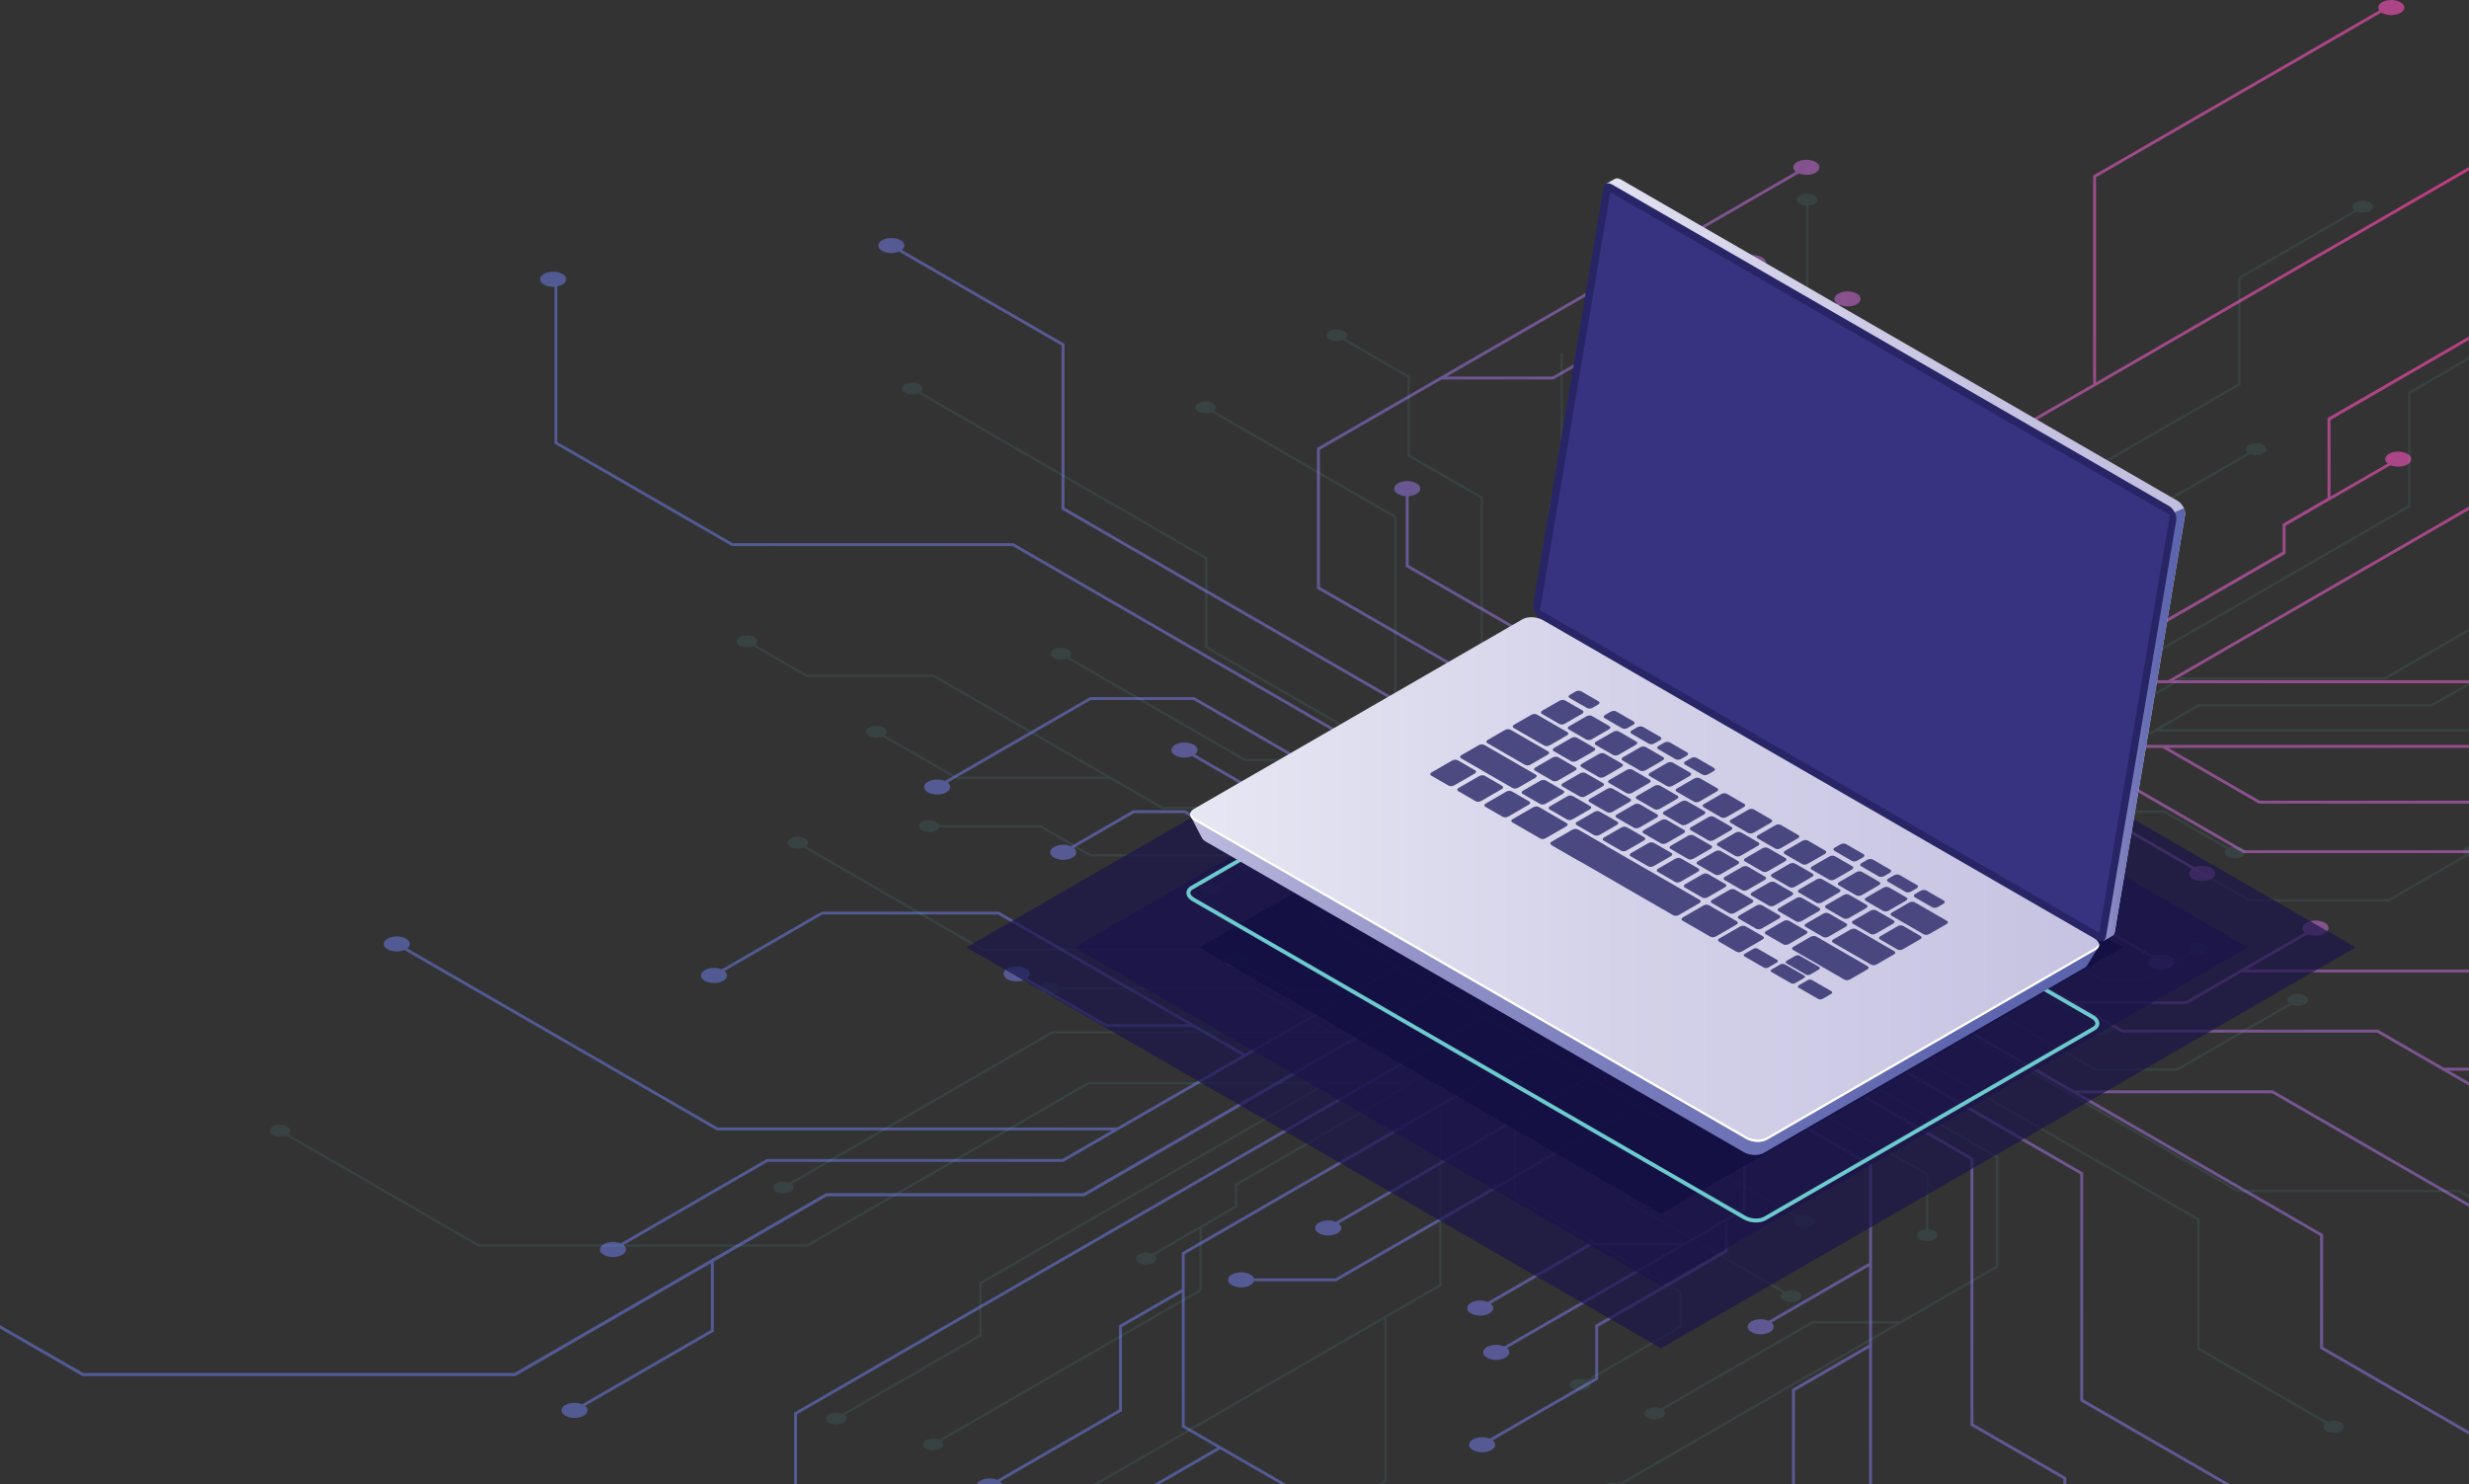<?xml version="1.0" encoding="utf-8"?>
<!-- Generator: Adobe Illustrator 24.0.1, SVG Export Plug-In . SVG Version: 6.00 Build 0)  -->
<svg version="1.1" id="Computer" xmlns="http://www.w3.org/2000/svg" xmlns:xlink="http://www.w3.org/1999/xlink" x="0px" y="0px"
	 viewBox="0 0 600 360.81" style="enable-background:new 0 0 600 360.81;" xml:space="preserve">
<rect x="0" y="0" width="600" height="360.81" fill="#333333" stroke="none"/>
<style type="text/css">
	.st0{opacity:0.8;fill:url(#Lines_2_1_);}
	.st1{opacity:0.1;fill:#6DCACE;}
	.st2{opacity:0.67;}
	.st3{fill:#1A134B;}
	.st4{opacity:0.9;}
	.st5{fill:#130F43;}
	.st6{fill:#6DCACE;}
	.st7{fill:url(#SVGID_1_);}
	.st8{fill:url(#SVGID_2_);}
	.st9{fill:#282567;}
	.st10{opacity:0.51;}
	.st11{fill:#47419A;}
	.st12{fill:url(#SVGID_3_);}
	.st13{fill:url(#SVGID_4_);}
	.st14{fill:#FFFFFF;}
	.st15{opacity:0.8;}
</style>
<radialGradient id="Lines_2_1_" cx="-13.667" cy="54.406" r="439.342" gradientTransform="matrix(-1 0 0 1 599.333 0)" gradientUnits="userSpaceOnUse">
	<stop  offset="0" style="stop-color:#ED3995"/>
	<stop  offset="0.085" style="stop-color:#D64599"/>
	<stop  offset="0.248" style="stop-color:#B453A0"/>
	<stop  offset="0.409" style="stop-color:#965BA5"/>
	<stop  offset="0.568" style="stop-color:#7E5FA9"/>
	<stop  offset="0.721" style="stop-color:#6B62AB"/>
	<stop  offset="0.868" style="stop-color:#5F63AD"/>
	<stop  offset="1" style="stop-color:#5A64AD"/>
</radialGradient>
<path id="Lines_2" class="st0" d="M583.37,0.54c-1.24-0.72-3.25-0.72-4.49,0c-0.93,0.54-1.16,1.33-0.69,1.99l-69.53,40.14l0,50.67
	l-16.94,9.78l0,55.11l-58.02,33.5l-9.04-5.22l44.74-25.83l0-30.21l-0.18-0.1l-50.87-29.37V90.75l28.77-16.61
	c1.24,0.52,2.98,0.46,4.1-0.18c1.24-0.72,1.24-1.88,0-2.59c-1.24-0.72-3.25-0.72-4.49,0c-1.12,0.65-1.22,1.65-0.32,2.37
	l-28.77,16.61v11.07l0.18,0.1l50.87,29.37l0,29.39l-33.8,19.52l0-12.59l15.5-8.95c1.24,0.52,2.98,0.46,4.1-0.18
	c1.24-0.72,1.24-1.88,0-2.59c-1.24-0.72-3.25-0.72-4.49,0c-1.12,0.65-1.22,1.65-0.32,2.37l-15.5,8.95l0,13.41l-10.22,5.9
	l-12.09-6.98l0-21.92l22.8-13.17l0-15.15l-0.18-0.1l-48.01-27.72c0.9-0.72,0.8-1.72-0.32-2.37c-1.24-0.72-3.25-0.72-4.49,0
	c-1.24,0.72-1.24,1.88,0,2.59c1.12,0.65,2.86,0.7,4.1,0.18l48.18,27.82l0,14.33l-22.09,12.76l0-15.11l-0.18-0.1l-29.37-16.96
	c0.9-0.72,0.8-1.72-0.32-2.37c-1.24-0.72-3.25-0.72-4.49,0c-1.24,0.72-1.24,1.88,0,2.59c1.12,0.65,2.86,0.7,4.1,0.18l29.55,17.06
	l0,37.03l-8.49-4.9l-13.99,8.08l-12.67-7.32l0-17.78l-0.18-0.1l-33.5-19.34l0-16.76c0.69-0.04,1.36-0.21,1.89-0.52
	c1.24-0.72,1.24-1.88,0-2.59c-1.24-0.72-3.25-0.72-4.49,0c-1.24,0.72-1.24,1.88,0,2.59c0.53,0.31,1.2,0.47,1.89,0.52l0,17.17
	l0.18,0.1l33.5,19.34l0,16.96l-54.52-31.48l0-33.37l29.57-17.07l27.14,0l0.08-0.05l46.57-26.88c1.24,0.52,2.98,0.46,4.1-0.18
	c1.24-0.72,1.24-1.88,0-2.59c-1.24-0.72-3.25-0.72-4.49,0c-1.12,0.65-1.22,1.65-0.32,2.37l-46.13,26.63l-25.72,0l85.55-49.39
	c1.24,0.52,2.98,0.46,4.1-0.18c1.24-0.72,1.24-1.88,0-2.59c-1.24-0.72-3.25-0.72-4.49,0c-1.12,0.65-1.22,1.65-0.32,2.37
	L320.04,108.9l0,34.19l0.18,0.1l67.73,39.1l-13.63,7.87L258.68,123.4l0-39.84l-0.18-0.1l-39.33-22.7c0.9-0.72,0.8-1.72-0.32-2.37
	c-1.24-0.72-3.25-0.72-4.49,0c-1.24,0.72-1.24,1.88,0,2.59c1.12,0.65,2.86,0.7,4.1,0.18l39.5,22.81l0,39.84l0.18,0.1l115.46,66.66
	l-12.98,7.49l-114.36-66.03l-68.2,0l-42.62-24.61l0-37.82c0.45-0.09,0.87-0.23,1.23-0.43c1.24-0.72,1.24-1.88,0-2.59
	c-1.24-0.72-3.25-0.72-4.49,0c-1.24,0.72-1.24,1.88,0,2.59c0.7,0.4,1.64,0.57,2.55,0.52l0,38.14l0.18,0.1l42.97,24.81l68.2,0
	l96.54,55.74l-19.42,0l-32.95-19.02h-25.38l-0.08,0.05l-35.2,20.32c-1.24-0.52-2.98-0.46-4.1,0.18c-1.24,0.72-1.24,1.88,0,2.59
	c1.24,0.72,3.25,0.72,4.49,0c1.12-0.65,1.22-1.65,0.32-2.37l34.76-20.07h25l32.95,19.02l20.84,0l16.07,9.28l-34.64,20l-9.85-5.69
	v-14.93l-25.02-14.45c0.9-0.72,0.8-1.72-0.32-2.37c-1.24-0.72-3.25-0.72-4.49,0c-1.24,0.72-1.24,1.88,0,2.59
	c1.12,0.65,2.86,0.7,4.1,0.18l25.02,14.45v14.11l-26.69-15.41h-12.64l-0.08,0.05l-15.07,8.7c-1.24-0.52-2.98-0.46-4.1,0.18
	c-1.24,0.72-1.24,1.88,0,2.59c1.24,0.72,3.25,0.72,4.49,0c1.12-0.65,1.22-1.65,0.32-2.37l14.63-8.44h12.25l36.73,21.2l-6.67,3.85
	l21.29,12.29l-9.97,5.76h-15.08l-10.79-6.23c0.86-0.71,0.74-1.7-0.36-2.34c-1.24-0.72-3.25-0.72-4.49,0c-1.24,0.72-1.24,1.88,0,2.59
	c1.13,0.65,2.9,0.7,4.15,0.16l11.3,6.52h14.04l-25.43,14.68l-59.82-34.54l-43.05,0l-0.08,0.05l-24.24,13.99
	c-1.24-0.52-2.98-0.46-4.1,0.18c-1.24,0.72-1.24,1.88,0,2.59c1.24,0.72,3.25,0.72,4.49,0c1.12-0.65,1.22-1.65,0.32-2.37l23.8-13.74
	l42.66,0l46.14,26.64h-19.75l-19.3-11.14c0.9-0.72,0.8-1.72-0.32-2.37c-1.24-0.72-3.25-0.72-4.49,0c-1.24,0.72-1.24,1.88,0,2.59
	c1.12,0.65,2.86,0.7,4.1,0.18l19.82,11.45h21.17l11.93,6.89l-30.37,17.53l-97.06,0l-75.41-43.54c0.9-0.72,0.8-1.72-0.32-2.37
	c-1.24-0.72-3.25-0.72-4.49,0c-1.24,0.72-1.24,1.88,0,2.59c1.12,0.65,2.86,0.7,4.1,0.18l75.93,43.84l96.02,0l-12.05,6.96l-71.85,0
	l-0.08,0.05l-35.43,20.46c-1.24-0.52-2.98-0.46-4.1,0.18c-1.24,0.72-1.24,1.88,0,2.59c1.24,0.72,3.25,0.72,4.49,0
	c1.12-0.65,1.22-1.65,0.32-2.37l35-20.2l71.85,0l0.08-0.05l81.43-47.01l9.04,5.22l-85.61,49.43h-62.61l-0.08,0.05l-75.62,43.66
	l-104.77,0L0,322.11v0.82l20.06,11.58l105.15,0l0.08-0.05l47.46-27.4l0,16.22l-31.28,18.06c-1.24-0.52-2.98-0.46-4.1,0.18
	c-1.24,0.72-1.24,1.88,0,2.59c1.24,0.72,3.25,0.72,4.49,0c1.12-0.65,1.22-1.65,0.32-2.37l31.28-18.06l0-16.94h-0.16l27.62-15.95
	h62.61l0.08-0.05l86.05-49.68l10.27,5.93l-166.96,96.39l0,17.42h0.71l0-17.01l166.96-96.39l12.69,7.33l-86.12,49.72l0,8.89
	l-15.27,8.82v20.45l-29.61,17.1c-1.24-0.52-2.98-0.46-4.1,0.18c-0.45,0.26-0.74,0.58-0.86,0.92h6.19c-0.09-0.25-0.26-0.48-0.52-0.69
	l29.61-17.1v-20.45l14.56-8.41l0,32.74l8.59,4.96l-15.48,8.94h1.42l14.77-8.53l14.77,8.53h1.42L287.9,346.5l0-41.63l86.12-49.72
	l11.55,6.67L324.63,297c-1.24-0.52-2.98-0.46-4.1,0.18c-1.24,0.72-1.24,1.88,0,2.59c1.24,0.72,3.25,0.72,4.49,0
	c1.12-0.65,1.22-1.65,0.32-2.37l60.95-35.19l11.15,6.44l-72.91,42.09h-19.81c-0.12-0.34-0.41-0.67-0.87-0.94
	c-1.24-0.72-3.25-0.72-4.49,0c-1.24,0.72-1.24,1.88,0,2.59c1.24,0.72,3.25,0.72,4.49,0c0.46-0.27,0.75-0.6,0.87-0.94h20l0.08-0.05
	l73.34-42.34l4.5,2.6l3.46-2l17.47,10.09l0,14.04l-14.43,8.33v-0.04h-22.65l-0.08,0.05l-24.85,14.35c-1.24-0.52-2.98-0.46-4.1,0.18
	c-1.24,0.72-1.24,1.88,0,2.59c1.24,0.72,3.25,0.72,4.49,0c1.12-0.65,1.22-1.65,0.32-2.37l24.41-14.09h21.29l-42.43,24.49
	c-1.25-0.56-3.04-0.52-4.19,0.14c-1.24,0.72-1.24,1.88,0,2.59c1.24,0.72,3.25,0.72,4.49,0c1.09-0.63,1.22-1.6,0.39-2.32l52.92-30.55
	l0,6.75l-31.48,18.18v12.83l-25.63,14.8c-1.24-0.52-2.98-0.46-4.1,0.18c-1.24,0.72-1.24,1.88,0,2.59c1.24,0.72,3.25,0.72,4.49,0
	c1.12-0.65,1.22-1.65,0.32-2.37l25.63-14.8V322.5l31.48-18.18l0-7.57l4.41-2.55l0-14.86l-17.47-10.08l11.48-6.63l35.94,20.75
	l0,23.59l-24.41,14.09c-1.25-0.56-3.04-0.52-4.19,0.14c-1.24,0.72-1.24,1.88,0,2.59c1.24,0.72,3.25,0.72,4.49,0
	c1.09-0.63,1.22-1.6,0.39-2.32l23.71-13.69l0,19.06l-18.73,10.82l0,23.14h0.71l0-22.73l18.02-10.41l0,33.13h0.71l0-77.83
	l-35.94-20.75l12.89-7.44l46.98,27.12l0,64.6l22.58,13.04l0,1.27h0.71l0-1.68l-22.58-13.04l0-64.6l-46.98-27.12l9.55-5.52l63.4,36.6
	l0,55.11l35.05,20.24h1.42l-35.76-20.65l0-55.11l-63.4-36.6l15.48-8.94l105.49,60.9l0,27.42L600,348.71v-0.82l-35.44-20.46l0-27.42
	l-59.33-34.26h46.92L600,293.37v-0.82l-47.66-27.52H504l-44.92-25.93l18-10.39L515.68,251l62,0L600,263.88v-0.82l-4.89-2.82l4.89,0
	v-0.71l-6.12,0l-16-9.24l-62,0l-10.81-6.24h26.36l0.08-0.05l13.22-7.63l55.09,0l0.18,0.11v-0.82l-54.04,0l14.88-8.59
	c1.24,0.52,2.98,0.46,4.1-0.18c1.24-0.72,1.24-1.88,0-2.59c-1.24-0.72-3.25-0.72-4.49,0c-1.12,0.65-1.22,1.65-0.32,2.37l-28.9,16.69
	h-27.4l-26.06-15.04l9.63-5.56l-6.2-3.58h18.01l23.54,13.59c-0.9,0.72-0.8,1.72,0.32,2.37c1.24,0.72,3.25,0.72,4.49,0
	c1.24-0.72,1.24-1.88,0-2.59c-1.12-0.65-2.86-0.7-4.1-0.18l-24.06-13.89h-19.43l-13.18-7.61l8.1-4.68h14.37l12.64-7.3h9.43
	l21.3,12.3c-0.96,0.72-0.88,1.75,0.26,2.41c1.24,0.72,3.25,0.72,4.49,0c1.24-0.72,1.24-1.88,0-2.59c-1.1-0.63-2.79-0.7-4.03-0.22
	l-21.83-12.6h-9.81l-12.64,7.3h-12.95l25.91-14.96h13.99l29.16,16.83l54.81,0v-0.71l-54.62,0l-29.16-16.83h-14.37l-0.08,0.05
	l-35.68,20.6l-9.36-5.4l40.32-23.28l28.44,0l23.46,13.54l51.06,0v-0.71l-50.86,0l-22.23-12.83l73.09,0v-0.71l-103.14,0l-0.08,0.05
	l-40.75,23.53l-10.64-6.14l56.22-32.46l98.39,0v-0.71l-71.7,0l71.7-41.4v-0.82l-73.12,42.22l-24.75,0l53.3-30.77v-6.78l25.51-14.72
	c1.24,0.52,2.98,0.46,4.1-0.18c1.24-0.72,1.24-1.88,0-2.59c-1.24-0.72-3.25-0.72-4.49,0c-1.12,0.65-1.22,1.65-0.32,2.37l-13.89,8.02
	l0-18.59L600,82.61v-0.82l-34.38,19.85l0,19.41l-10.91,6.3v6.78l-53.74,31.03l0.18,0.31l-56.48,32.61l-10.27-5.93l58.02-33.5
	l0-55.11L600,41.42V40.6l-90.63,52.33l0-49.85l69.37-40.05c0.05,0.03,0.09,0.07,0.14,0.1c1.24,0.72,3.25,0.72,4.49,0
	C584.61,2.41,584.61,1.25,583.37,0.54z M485.99,222.74l-83.34,48.12l-83.33-48.11l83.34-48.12L485.99,222.74z"/>
<path id="Lines_1" class="st1" d="M600,86.76l-14.81,8.55l0,27.56l-131.6,75.98l-10-5.77l67.88-39.19l0-7.01l12.03-6.95l0-16.11
	l23.34-13.47c0.98,0.41,2.35,0.36,3.23-0.15c0.98-0.56,0.98-1.48,0-2.04c-0.98-0.56-2.56-0.56-3.54,0c-0.88,0.51-0.96,1.3-0.25,1.87
	l-23.34,13.48l0,16.11l-11.47,6.62l0-25.8l-0.14-0.08l-6.63-3.83l39.79-22.97l0-25.84l28.27-16.32c0.98,0.41,2.35,0.36,3.23-0.15
	c0.98-0.56,0.98-1.48,0-2.04c-0.98-0.56-2.56-0.56-3.54,0c-0.88,0.51-0.96,1.3-0.25,1.87l-28.27,16.32l0,25.84l-39.79,22.97
	l-64.69-37.35l0-28.9c0.54-0.04,1.07-0.17,1.49-0.41c0.98-0.56,0.98-1.48,0-2.04c-0.98-0.56-2.56-0.56-3.54,0
	c-0.98,0.56-0.98,1.48,0,2.04c0.42,0.24,0.95,0.37,1.49,0.41l0,29.22l0.14,0.08l38.91,22.47l-28.36,0l-22.93-13.24
	c0.71-0.56,0.63-1.36-0.25-1.87c-0.98-0.56-2.56-0.56-3.54,0c-0.98,0.56-0.98,1.48,0,2.04c0.88,0.51,2.25,0.55,3.23,0.15
	l23.34,13.48l29.47,0v-0.01l32.02,18.49l0,32.81l-67.88,39.19l-9.1-5.25l48.04-27.74c0.98,0.41,2.35,0.36,3.23-0.15
	c0.98-0.56,0.98-1.48,0-2.04c-0.98-0.56-2.56-0.56-3.54,0c-0.88,0.51-0.96,1.3-0.25,1.87l-48.04,27.74l-8.79-5.07l57.46-33.18
	l15.62,0c0.09,0.27,0.32,0.53,0.69,0.74c0.98,0.56,2.56,0.56,3.54,0c0.98-0.56,0.98-1.48,0-2.04c-0.98-0.56-2.56-0.56-3.54,0
	c-0.36,0.21-0.59,0.47-0.69,0.74l-15.77,0l-0.07,0.04l-57.81,33.38l-3.55-2.05l-0.14,0.08l-2.59,1.5l-13.77-7.95l0-11.06l11.38-6.57
	v0.03l17.85,0l19.65-11.35c0.98,0.41,2.35,0.36,3.23-0.15c0.98-0.56,0.98-1.48,0-2.04c-0.98-0.56-2.56-0.56-3.54,0
	c-0.88,0.51-0.96,1.3-0.25,1.87l-19.24,11.11l-16.78,0l33.44-19.31c0.98,0.44,2.4,0.41,3.3-0.11c0.98-0.56,0.98-1.48,0-2.04
	c-0.98-0.56-2.56-0.56-3.54,0c-0.86,0.5-0.96,1.26-0.31,1.83l-41.71,24.08v-5.32l24.82-14.33v-10.12l20.2-11.66
	c0.98,0.41,2.35,0.36,3.23-0.15c0.98-0.56,0.98-1.48,0-2.04c-0.98-0.56-2.56-0.56-3.54,0c-0.88,0.51-0.96,1.3-0.25,1.87l-20.2,11.67
	v10.12l-24.82,14.33v5.97l-3.48,2.01l0,11.71l13.77,7.95l-9.05,5.22l-28.33-16.36l0-18.59l19.24-11.11c0.98,0.44,2.4,0.41,3.3-0.11
	c0.98-0.56,0.98-1.48,0-2.04c-0.98-0.56-2.56-0.56-3.54,0c-0.86,0.5-0.96,1.26-0.31,1.83l-18.69,10.79l0-15.02l14.77-8.52l0-28.26
	c0.54-0.04,1.07-0.17,1.49-0.41c0.98-0.56,0.98-1.48,0-2.04c-0.98-0.56-2.56-0.56-3.54,0c-0.98,0.56-0.98,1.48,0,2.04
	c0.42,0.24,0.95,0.37,1.49,0.41l0,27.93l-14.2,8.2l0-49.82h-0.56l0,85.06l28.33,16.36l-10.16,5.86l-37.03-21.38l0-50.91l-17.8-10.28
	l0-19.15l-15.72-9.07c0.71-0.57,0.63-1.36-0.25-1.87c-0.98-0.56-2.56-0.56-3.54,0c-0.98,0.56-0.98,1.48,0,2.04
	c0.88,0.51,2.25,0.55,3.23,0.15l15.72,9.07l0,19.15l17.8,10.28l0,50.91l37.03,21.38l-7.53,4.35l-49.97-28.85l0-43.44l-0.14-0.08
	l-44.23-25.54c0.71-0.56,0.63-1.36-0.25-1.87c-0.98-0.56-2.56-0.56-3.54,0c-0.98,0.56-0.98,1.48,0,2.04
	c0.88,0.51,2.25,0.55,3.23,0.15l44.37,25.62l0,43.44l0.14,0.08l49.83,28.77l-12.2,7.05l-83.14-48v-21.62l-0.14-0.08l-69.6-40.19
	c0.71-0.56,0.63-1.36-0.25-1.87c-0.98-0.56-2.56-0.56-3.54,0c-0.98,0.56-0.98,1.48,0,2.04c0.88,0.51,2.25,0.55,3.23,0.15
	l69.75,40.27v21.62l0.14,0.08l46.62,26.92l-36.98,0l-42.81-24.72c0.71-0.56,0.63-1.36-0.25-1.87c-0.98-0.56-2.56-0.56-3.54,0
	c-0.98,0.56-0.98,1.48,0,2.04c0.88,0.51,2.25,0.55,3.23,0.15l43.22,24.96l38.1,0l35.41,20.44l-14.18,8.19l-30.43-17.57h-48.87
	l-55.58-32.09l-30.83,0l-12.57-7.26c0.71-0.57,0.63-1.36-0.25-1.87c-0.98-0.56-2.56-0.56-3.54,0c-0.98,0.56-0.98,1.48,0,2.04
	c0.88,0.51,2.25,0.55,3.23,0.15l12.98,7.49l30.83,0l42,24.25H232.5l-17.47-10.09c0.71-0.56,0.63-1.36-0.25-1.87
	c-0.98-0.56-2.56-0.56-3.54,0c-0.98,0.56-0.98,1.48,0,2.04c0.88,0.51,2.25,0.55,3.23,0.15l17.88,10.32h37.4l12.61,7.28h48.87
	l8.52,4.92h-20.77l-0.06,0.04l-10.42,6.02l-43.42,0l-12.25-7.07h-24.56c-0.09-0.27-0.32-0.53-0.68-0.74c-0.98-0.56-2.56-0.56-3.54,0
	c-0.98,0.56-0.98,1.48,0,2.04c0.98,0.56,2.56,0.56,3.54,0c0.36-0.21,0.59-0.47,0.69-0.74h24.41l12.25,7.07l42.6,0l-11.73,6.77
	c-0.98-0.41-2.35-0.36-3.23,0.15c-0.98,0.56-0.98,1.48,0,2.04c0.98,0.56,2.56,0.56,3.54,0c0.88-0.51,0.96-1.3,0.25-1.86l22.78-13.15
	h21.6l20.54,11.86l-7.59,4.38l0.42,0.24l4.46,2.58l-14.19,0l-18.56-10.71c0.71-0.56,0.63-1.36-0.25-1.87
	c-0.98-0.56-2.56-0.56-3.54,0c-0.98,0.56-0.98,1.48,0,2.04c0.88,0.51,2.25,0.55,3.23,0.15l18.97,10.95l15.32,0l10.39,6l-6.39,3.69
	h-11.33l-0.07,0.04l-9.9,5.71h-7.43l-16.79-9.69c0.75-0.57,0.69-1.38-0.21-1.9c-0.98-0.56-2.56-0.56-3.54,0
	c-0.98,0.56-0.98,1.48,0,2.04c0.86,0.5,2.2,0.55,3.18,0.17l17.21,9.93h7.73l0.06-0.04l9.9-5.71h10.21l-20.42,11.79H331.1
	l-22.98-13.27h-69.3l-42.99-24.82c0.74-0.57,0.68-1.37-0.22-1.89c-0.98-0.56-2.56-0.56-3.54,0c-0.98,0.56-0.98,1.48,0,2.04
	c0.87,0.5,2.21,0.55,3.19,0.17l43.4,25.06h69.3l22.98,13.27h11.33l0.06-0.04l28.12-16.24l7.38,4.26l-31.78,18.35h-22.41
	l-18.49-10.68l-47.46,0c-0.09-0.27-0.32-0.53-0.69-0.74c-0.98-0.56-2.56-0.56-3.54,0s-0.98,1.48,0,2.04c0.98,0.56,2.56,0.56,3.54,0
	c0.36-0.21,0.59-0.47,0.68-0.74l47.31,0l17.52,10.12h-66.87l-0.06,0.04l-63.73,36.79c-0.98-0.41-2.35-0.36-3.23,0.15
	c-0.98,0.56-0.98,1.48,0,2.04c0.98,0.56,2.56,0.56,3.54,0c0.88-0.51,0.96-1.3,0.25-1.86l63.38-36.59h90.41l0.06-0.04l32.12-18.55
	l8.38,4.84L342.47,263h-78.02l-0.06,0.04l-68.32,39.45l-79.61,0l-46.43-26.81c0.71-0.57,0.63-1.36-0.25-1.86
	c-0.98-0.56-2.56-0.56-3.54,0c-0.98,0.56-0.98,1.48,0,2.04c0.88,0.51,2.25,0.55,3.23,0.15l46.84,27.04l79.91,0l0.07-0.04
	l68.32-39.45h56.83l-83.45,48.18l0,12.68l-33.29,19.22c-0.98-0.41-2.35-0.36-3.23,0.15c-0.98,0.56-0.98,1.48,0,2.04
	c0.98,0.56,2.56,0.56,3.54,0c0.88-0.51,0.96-1.3,0.25-1.87l33.29-19.22l0-12.68l84.02-48.51h19.51l-42.01,24.26v5.35l-20.1,11.61
	c-0.98-0.41-2.35-0.36-3.23,0.15c-0.98,0.56-0.98,1.48,0,2.04c0.98,0.56,2.56,0.56,3.54,0c0.88-0.51,0.96-1.3,0.25-1.87l10.95-6.32
	v14.65l-63.24,36.51c-0.98-0.41-2.35-0.36-3.23,0.15c-0.98,0.56-0.98,1.48,0,2.04c0.98,0.56,2.56,0.56,3.54,0
	c0.88-0.51,0.96-1.3,0.25-1.87l63.24-36.51v-15.3l8.6-4.96v-5.35l42.36-24.46l-0.14-0.24l44.52-25.7l8.09,4.67l-45.73,26.4l0,43.44
	l-84.11,48.56h1.12l69.64-40.2l0,39.29l-1.59,0.92h1.12l1.02-0.59l0-39.94l13.35-7.71l0-43.44l45.73-26.4l7.12,4.11l-35.26,20.36
	l0,23.81l0.14,0.08l40.09,23.15l0,8.08l-22.67,13.09c-0.98-0.41-2.35-0.36-3.23,0.15c-0.98,0.56-0.98,1.48,0,2.04
	c0.98,0.56,2.56,0.56,3.54,0c0.88-0.51,0.96-1.3,0.25-1.87l22.67-13.09l0-8.72l-0.14-0.08l-40.09-23.15l0-23.17l26.64-15.38l0,9.92
	l-12.21,7.05c-0.98-0.41-2.35-0.36-3.23,0.15c-0.98,0.56-0.98,1.48,0,2.04c0.98,0.56,2.56,0.56,3.54,0c0.88-0.51,0.96-1.3,0.25-1.86
	l12.21-7.05l0-10.57l8.06-4.65l9.53,5.5l0,17.28l-17.97,10.38v11.95l0.14,0.08l37.84,21.85c-0.71,0.56-0.63,1.36,0.25,1.87
	c0.98,0.56,2.56,0.56,3.54,0c0.98-0.56,0.98-1.48,0-2.04c-0.88-0.51-2.25-0.55-3.23-0.15l-37.98-21.93v-11.3l17.41-10.05l0,11.91
	l23.29,13.45c-0.71,0.57-0.63,1.36,0.25,1.86c0.98,0.56,2.56,0.56,3.54,0c0.98-0.56,0.98-1.48,0-2.04
	c-0.88-0.51-2.25-0.55-3.23-0.15l-23.29-13.45l0-29.19l6.69,3.86l0.14-0.08l10.89-6.29l9.99,5.77l0,14.01l26.55,15.33l0,13.21
	c-0.54,0.04-1.07,0.17-1.49,0.41c-0.98,0.56-0.98,1.48,0,2.04c0.98,0.56,2.56,0.56,3.54,0c0.98-0.56,0.98-1.48,0-2.04
	c-0.42-0.24-0.95-0.37-1.49-0.41l0-13.53l-26.55-15.33l0-13.37l42.98,24.81l0,26.3l-23.31,13.46h-21.39l-0.06,0.04l-36.7,21.19
	c-0.98-0.41-2.35-0.36-3.23,0.15c-0.98,0.56-0.98,1.48,0,2.04c0.98,0.56,2.56,0.56,3.54,0c0.88-0.51,0.96-1.3,0.25-1.86l36.36-20.99
	h20.27l-67.42,38.93c-0.98-0.41-2.35-0.36-3.23,0.15c-0.01,0.01-0.02,0.02-0.03,0.02h4.09l91.44-52.79l0-26.95l-0.14-0.08
	l-53.38-30.82l10.74-6.2l91.14,52.62l0,31.4l31.14,17.98c-0.71,0.57-0.63,1.36,0.25,1.86c0.98,0.56,2.56,0.56,3.54,0
	c0.98-0.56,0.98-1.48,0-2.04c-0.88-0.51-2.25-0.55-3.23-0.15l-31.14-17.98l0-31.4l-0.14-0.08l-91-52.54l10.23-5.91l90.14,52.04
	h53.75l2.52,1.46v-0.65l-2.37-1.37h-53.75l-76.09-43.93h15.3l25.97,14.99l20,0l0.07-0.04l27.74-16.02c0.98,0.41,2.35,0.36,3.23-0.15
	c0.98-0.56,0.98-1.48,0-2.04c-0.98-0.56-2.56-0.56-3.54,0c-0.88,0.51-0.96,1.3-0.25,1.87l-27.4,15.82l-19.7,0l-25.97-14.99h-16.42
	l-12.67-7.31l27.3-15.76l7.76,4.48l0,11.77l19.72,11.39c-0.71,0.56-0.63,1.36,0.25,1.86c0.98,0.56,2.56,0.56,3.54,0
	c0.98-0.56,0.98-1.48,0-2.04c-0.88-0.51-2.25-0.55-3.23-0.15l-19.72-11.39l0-11.12l21.03,12.14h9.96l0.07-0.04l11.88-6.86
	c0.98,0.41,2.35,0.36,3.23-0.15c0.98-0.56,0.98-1.48,0-2.04c-0.98-0.56-2.56-0.56-3.54,0c-0.88,0.51-0.96,1.3-0.25,1.87l-11.53,6.66
	h-9.66l-28.95-16.71l5.26-3.04l-0.42-0.24l-16.36-9.45l7.86-4.54h11.88l8.5,4.91c-0.68,0.56-0.59,1.34,0.28,1.84
	c0.98,0.56,2.56,0.56,3.54,0c0.98-0.56,0.98-1.48,0-2.04c-0.89-0.52-2.29-0.55-3.27-0.13l-8.91-5.14h-11.06l20.04-11.57l47.15,27.22
	h33.93l0.07-0.04l19.1-11.03c0.12,0.05,0.26,0.07,0.4,0.11v-2.58c-0.25,0.07-0.49,0.16-0.7,0.28c-0.88,0.51-0.96,1.3-0.25,1.87
	l-18.76,10.83h-33.63l-36.36-21l15.56,0l15.21,8.78c-0.71,0.56-0.63,1.36,0.25,1.87c0.98,0.56,2.56,0.56,3.54,0
	c0.98-0.56,0.98-1.48,0-2.04c-0.88-0.51-2.25-0.55-3.23-0.15l-15.63-9.02l-16.69,0l-9.41-5.43l23.94-13.82l76.14,0v-0.56l-75.17,0
	l9.5-5.48l56.63,0l0.06-0.04l8.98-5.18v-0.65l-9.19,5.31l-56.63,0l-0.07,0.04l-64.18,37.05l-7.12-4.11l67.47-38.96l49.35,0
	l0.06-0.04L600,153.44v-0.65l-20.53,11.85l-49.35,0l-0.06,0.04l-67.82,39.16l-8.09-4.67l131.6-75.98l0-27.56L600,87.4V86.76z
	 M486.15,218.29l-65.69,37.92l-65.68-37.92l65.69-37.92L486.15,218.29z"/>
<g id="Shade">
	<g class="st2">
		<polygon class="st3" points="403.65,327.73 234.86,230.28 403.65,132.83 572.44,230.28 		"/>
	</g>
	<g class="st2">
		<polygon class="st3" points="403.65,312.61 261.04,230.28 403.65,147.94 546.26,230.28 		"/>
	</g>
	<g class="st4">
		<polygon class="st5" points="403.65,295.05 291.45,230.28 403.65,165.5 515.85,230.28 		"/>
	</g>
</g>
<g id="Laptop">
	<g>
		<path id="Highlight" class="st6" d="M426.74,297.15c-1.05,0-2.16-0.26-3.04-0.77l-133.94-77.33c-0.92-0.53-1.45-1.27-1.45-2.03
			c0-0.66,0.39-1.25,1.1-1.66l79.93-46.15c1.42-0.82,3.81-0.73,5.43,0.21l133.95,77.33c0.92,0.53,1.45,1.27,1.45,2.03
			c0,0.66-0.39,1.25-1.1,1.66l-79.93,46.15C428.49,296.96,427.63,297.15,426.74,297.15z M290.24,218.22l133.95,77.33
			c1.31,0.76,3.36,0.85,4.47,0.21l79.93-46.15c0.28-0.16,0.62-0.44,0.62-0.83c0-0.4-0.36-0.85-0.97-1.2l-133.95-77.33
			c-1.31-0.76-3.36-0.85-4.48-0.21l-79.93,46.15c-0.28,0.16-0.62,0.44-0.62,0.83C289.26,217.42,289.63,217.87,290.24,218.22
			L290.24,218.22z"/>
		<g>
			<g>
				<g>
					<g>
						<g id="Top">
							
								<linearGradient id="SVGID_1_" gradientUnits="userSpaceOnUse" x1="29.03" y1="136.002" x2="185.355" y2="136.002" gradientTransform="matrix(-1 0 0 1 560.043 0)">
								<stop  offset="0" style="stop-color:#C2BEDF"/>
								<stop  offset="0.303" style="stop-color:#C6C3E2"/>
								<stop  offset="0.659" style="stop-color:#D4D2E9"/>
								<stop  offset="1" style="stop-color:#E8E8F4"/>
							</linearGradient>
							<path class="st7" d="M374.72,145.72l16.93-100.46l-1.36-0.57l2.05-1.17l0,0.01c0.4-0.26,0.96-0.25,1.58,0.11l135.32,78.13
								c1.11,0.64,1.95,2.29,1.76,3.44l-17.07,101.25c-0.09,0.53-0.35,0.88-0.71,1.03l0,0l-2,1.16l-0.34-1.87l0.11,0.03
								l-134.5-77.65C375.36,148.52,374.52,146.87,374.72,145.72z"/>
							
								<linearGradient id="SVGID_2_" gradientUnits="userSpaceOnUse" x1="29.031" y1="176.092" x2="55.874" y2="176.092" gradientTransform="matrix(-1 0 0 1 560.043 0)">
								<stop  offset="0" style="stop-color:#5A64AD"/>
								<stop  offset="0.156" style="stop-color:#5E66AF"/>
								<stop  offset="0.341" style="stop-color:#686EB4"/>
								<stop  offset="0.539" style="stop-color:#7A7DBC"/>
								<stop  offset="0.748" style="stop-color:#9393C8"/>
								<stop  offset="0.963" style="stop-color:#B6B5DB"/>
								<stop  offset="1" style="stop-color:#BEBDDF"/>
							</linearGradient>
							<path class="st8" d="M528.47,124.52l2.22-0.98c0.25,0.57,0.37,1.17,0.29,1.67l-17.07,101.25c-0.09,0.53-0.35,0.88-0.71,1.03
								l0,0l-2,1.16l-0.34-1.87l0.11,0.03l-6.81-3.93L528.47,124.52z"/>
							<path class="st9" d="M374.35,150.38l135.32,78.13c1.04,0.6,1.94,0.25,2.12-0.83l17.07-101.25c0.2-1.15-0.65-2.8-1.76-3.44
								L391.78,44.86c-1.04-0.6-1.94-0.25-2.12,0.83l-17.07,101.25C372.4,148.09,373.24,149.74,374.35,150.38z"/>
							<g class="st10">
								<polygon class="st11" points="391.33,46.74 527.29,125.2 510.12,226.72 374.25,148.31 								"/>
							</g>
						</g>
						<g id="Bottom">
							
								<linearGradient id="SVGID_3_" gradientUnits="userSpaceOnUse" x1="49.974" y1="219.833" x2="270.755" y2="219.833" gradientTransform="matrix(-1 0 0 1 560.043 0)">
								<stop  offset="0" style="stop-color:#5A64AD"/>
								<stop  offset="0.156" style="stop-color:#5E66AF"/>
								<stop  offset="0.341" style="stop-color:#686EB4"/>
								<stop  offset="0.539" style="stop-color:#7A7DBC"/>
								<stop  offset="0.748" style="stop-color:#9393C8"/>
								<stop  offset="0.963" style="stop-color:#B6B5DB"/>
								<stop  offset="1" style="stop-color:#BEBDDF"/>
							</linearGradient>
							<path class="st12" d="M289.29,198.32l7.38,3.86l74.05-42.75c1.24-0.72,3.4-0.63,4.83,0.2l127.72,73.74
								c1.22-0.68,6.79-3.36,6.79-3.36l-2.7,4.39c0,0-0.01-0.01-0.01-0.01c-0.11,0.31-0.35,0.61-0.76,0.84l-77.99,45.03
								c-1.24,0.72-3.4,0.63-4.83-0.2l-130.7-75.46c-0.59-0.34-0.95-0.75-1.1-1.17l-0.01,0.01L289.29,198.32z"/>
							
								<linearGradient id="SVGID_4_" gradientUnits="userSpaceOnUse" x1="-48.11" y1="213.796" x2="277.218" y2="213.796" gradientTransform="matrix(-1 0 0 1 560.043 0)">
								<stop  offset="0" style="stop-color:#C2BEDF"/>
								<stop  offset="0.303" style="stop-color:#C6C3E2"/>
								<stop  offset="0.659" style="stop-color:#D4D2E9"/>
								<stop  offset="1" style="stop-color:#E8E8F4"/>
							</linearGradient>
							<path class="st13" d="M290.43,199.53l133.95,77.33c1.47,0.85,3.68,0.94,4.95,0.21l79.93-46.15c1.27-0.73,1.11-2.01-0.36-2.86
								l-133.95-77.33c-1.47-0.85-3.68-0.94-4.95-0.21l-79.93,46.15C288.8,197.4,288.96,198.68,290.43,199.53z"/>
							<path class="st14" d="M290.43,198.93l133.95,77.33c1.47,0.85,3.68,0.94,4.95,0.21l79.93-46.15c0.45-0.26,0.71-0.59,0.81-0.94
								c0.14,0.57-0.11,1.13-0.81,1.54l-79.93,46.15c-1.27,0.73-3.49,0.64-4.95-0.21l-133.95-77.33c-0.95-0.55-1.34-1.28-1.16-1.92
								C289.39,198.08,289.77,198.55,290.43,198.93z"/>
						</g>
					</g>
				</g>
				<g id="Keypads" class="st15">
					<path class="st9" d="M352.04,190.97l-4.25-2.45c-0.34-0.2-0.3-0.54,0.1-0.77l5.02-2.9c0.39-0.23,0.99-0.25,1.33-0.06l4.25,2.46
						c0.34,0.2,0.3,0.54-0.1,0.77l-5.02,2.9C352.98,191.14,352.38,191.16,352.04,190.97z"/>
					<path class="st9" d="M358.61,194.76l-4.25-2.46c-0.34-0.2-0.3-0.54,0.1-0.77l5.02-2.9c0.39-0.23,0.99-0.25,1.33-0.06l4.25,2.46
						c0.34,0.2,0.3,0.54-0.1,0.77l-5.02,2.9C359.55,194.93,358.95,194.95,358.61,194.76z"/>
					<path class="st9" d="M365.18,198.55l-4.25-2.46c-0.34-0.2-0.3-0.54,0.1-0.77l5.02-2.9c0.39-0.23,0.99-0.25,1.33-0.06l4.25,2.46
						c0.34,0.2,0.3,0.54-0.1,0.77l-5.02,2.9C366.11,198.72,365.52,198.75,365.18,198.55z"/>
					<path class="st9" d="M374.26,195.42l-4.25-2.45c-0.34-0.2-0.3-0.54,0.1-0.77l4.21-2.43c0.39-0.23,0.99-0.25,1.33-0.06
						l4.25,2.46c0.34,0.2,0.3,0.54-0.1,0.77l-4.21,2.43C375.2,195.59,374.6,195.62,374.26,195.42z"/>
					<path class="st9" d="M380.82,199.21l-4.25-2.46c-0.34-0.2-0.3-0.54,0.1-0.77l4.21-2.43c0.39-0.23,0.99-0.25,1.33-0.06
						l4.25,2.46c0.34,0.2,0.3,0.54-0.1,0.77l-4.21,2.43C381.76,199.38,381.17,199.41,380.82,199.21z"/>
					<path class="st9" d="M387.39,203l-4.25-2.46c-0.34-0.2-0.3-0.54,0.1-0.77l4.21-2.43c0.39-0.23,0.99-0.25,1.33-0.06l4.25,2.46
						c0.34,0.2,0.3,0.54-0.1,0.77l-4.21,2.43C388.33,203.17,387.73,203.2,387.39,203z"/>
					<path class="st9" d="M393.96,206.79l-4.25-2.46c-0.34-0.2-0.3-0.54,0.1-0.77l4.21-2.43c0.39-0.23,0.99-0.25,1.33-0.06
						l4.25,2.46c0.34,0.2,0.3,0.54-0.1,0.77l-4.21,2.43C394.9,206.96,394.3,206.99,393.96,206.79z"/>
					<path class="st9" d="M400.52,210.58l-4.25-2.45c-0.34-0.2-0.3-0.54,0.1-0.77l4.21-2.43c0.39-0.23,0.99-0.25,1.33-0.06
						l4.25,2.46c0.34,0.2,0.3,0.54-0.1,0.77l-4.21,2.43C401.46,210.76,400.87,210.78,400.52,210.58z"/>
					<path class="st9" d="M407.09,214.37l-4.25-2.45c-0.34-0.2-0.3-0.54,0.1-0.77l4.21-2.43c0.39-0.23,0.99-0.25,1.33-0.06
						l4.25,2.45c0.34,0.2,0.3,0.54-0.1,0.77l-4.21,2.43C408.03,214.55,407.43,214.57,407.09,214.37z"/>
					<path class="st9" d="M413.66,218.17l-4.25-2.46c-0.34-0.2-0.3-0.54,0.1-0.77l4.21-2.43c0.39-0.23,0.99-0.25,1.33-0.06
						l4.25,2.45c0.34,0.2,0.3,0.54-0.1,0.77l-4.21,2.43C414.6,218.34,414,218.36,413.66,218.17z"/>
					<path class="st9" d="M420.22,221.96l-4.25-2.46c-0.34-0.2-0.3-0.54,0.1-0.77l4.21-2.43c0.39-0.23,0.99-0.25,1.33-0.06
						l4.25,2.46c0.34,0.2,0.3,0.54-0.1,0.77l-4.21,2.43C421.16,222.13,420.57,222.15,420.22,221.96z"/>
					<path class="st9" d="M426.79,225.75l-4.25-2.45c-0.34-0.2-0.3-0.54,0.1-0.77l4.21-2.43c0.39-0.23,0.99-0.25,1.33-0.06
						l4.25,2.46c0.34,0.2,0.3,0.54-0.1,0.77l-4.21,2.43C427.73,225.92,427.13,225.95,426.79,225.75z"/>
					<path class="st9" d="M433.36,229.54l-4.25-2.46c-0.34-0.2-0.3-0.54,0.1-0.77l4.21-2.43c0.39-0.23,0.99-0.25,1.33-0.06
						l4.25,2.46c0.34,0.2,0.3,0.54-0.1,0.77l-4.21,2.43C434.3,229.71,433.7,229.74,433.36,229.54z"/>
					<path class="st9" d="M383.93,193.62l-4.25-2.45c-0.34-0.2-0.3-0.54,0.1-0.77l4.21-2.43c0.39-0.23,0.99-0.25,1.33-0.06
						l4.25,2.46c0.34,0.2,0.3,0.54-0.1,0.77l-4.21,2.43C384.87,193.8,384.28,193.82,383.93,193.62z"/>
					<path class="st9" d="M377.27,189.78l-4.25-2.46c-0.34-0.2-0.3-0.54,0.1-0.77l4.21-2.43c0.39-0.23,0.99-0.25,1.33-0.06
						l4.25,2.46c0.34,0.2,0.3,0.54-0.1,0.77l-4.21,2.43C378.21,189.95,377.61,189.97,377.27,189.78z"/>
					<path class="st9" d="M370.59,185.92l-9.16-5.29c-0.34-0.2-0.3-0.54,0.1-0.77l4.21-2.43c0.39-0.23,0.99-0.25,1.33-0.06
						l9.16,5.29c0.34,0.2,0.3,0.54-0.1,0.77l-4.21,2.43C371.53,186.09,370.93,186.12,370.59,185.92z"/>
					<path class="st9" d="M375.26,181.23l-7.43-4.29c-0.34-0.2-0.3-0.54,0.1-0.77l4.21-2.43c0.39-0.23,0.99-0.25,1.33-0.06
						l7.43,4.29c0.34,0.2,0.3,0.54-0.1,0.77l-4.21,2.43C376.2,181.41,375.6,181.43,375.26,181.23z"/>
					<path class="st9" d="M390.5,197.41l-4.25-2.46c-0.34-0.2-0.3-0.54,0.1-0.77l4.21-2.43c0.39-0.23,0.99-0.25,1.33-0.06l4.25,2.45
						c0.34,0.2,0.3,0.54-0.1,0.77l-4.21,2.43C391.44,197.59,390.84,197.61,390.5,197.41z"/>
					<path class="st9" d="M397.07,201.21l-4.25-2.46c-0.34-0.2-0.3-0.54,0.1-0.77l4.21-2.43c0.39-0.23,0.99-0.25,1.33-0.06
						l4.25,2.46c0.34,0.2,0.3,0.54-0.1,0.77l-4.21,2.43C398,201.38,397.41,201.4,397.07,201.21z"/>
					<path class="st9" d="M403.63,205l-4.25-2.45c-0.34-0.2-0.3-0.54,0.1-0.77l4.21-2.43c0.39-0.23,0.99-0.25,1.33-0.06l4.25,2.46
						c0.34,0.2,0.3,0.54-0.1,0.77l-4.21,2.43C404.57,205.17,403.98,205.19,403.63,205z"/>
					<path class="st9" d="M410.2,208.79l-4.25-2.46c-0.34-0.2-0.3-0.54,0.1-0.77l4.21-2.43c0.39-0.23,0.99-0.25,1.33-0.06l4.25,2.46
						c0.34,0.2,0.3,0.54-0.1,0.77l-4.21,2.43C411.14,208.96,410.54,208.99,410.2,208.79z"/>
					<path class="st9" d="M416.77,212.58l-4.25-2.46c-0.34-0.2-0.3-0.54,0.1-0.77l4.21-2.43c0.39-0.23,0.99-0.25,1.33-0.06
						l4.25,2.46c0.34,0.2,0.3,0.54-0.1,0.77l-4.21,2.43C417.7,212.75,417.11,212.78,416.77,212.58z"/>
					<path class="st9" d="M423.33,216.37l-4.25-2.46c-0.34-0.2-0.3-0.54,0.1-0.77l4.21-2.43c0.39-0.23,0.99-0.25,1.33-0.06
						l4.25,2.46c0.34,0.2,0.3,0.54-0.1,0.77l-4.21,2.43C424.27,216.54,423.67,216.57,423.33,216.37z"/>
					<path class="st9" d="M429.9,220.16l-4.25-2.46c-0.34-0.2-0.3-0.54,0.1-0.77l4.21-2.43c0.39-0.23,0.99-0.25,1.33-0.06l4.25,2.46
						c0.34,0.2,0.3,0.54-0.1,0.77l-4.21,2.43C430.84,220.33,430.24,220.36,429.9,220.16z"/>
					<path class="st9" d="M436.47,223.95l-4.25-2.46c-0.34-0.2-0.3-0.54,0.1-0.77l4.21-2.43c0.39-0.23,0.99-0.25,1.33-0.06
						l4.25,2.46c0.34,0.2,0.3,0.54-0.1,0.77l-4.21,2.43C437.4,224.13,436.81,224.15,436.47,223.95z"/>
					<path class="st9" d="M443.03,227.74l-4.25-2.46c-0.34-0.2-0.3-0.54,0.1-0.77l4.21-2.43c0.39-0.23,0.99-0.25,1.33-0.06
						l4.25,2.45c0.34,0.2,0.3,0.54-0.1,0.77l-4.21,2.43C443.97,227.92,443.37,227.94,443.03,227.74z"/>
					<path class="st9" d="M454.71,234.48l-9.28-5.36c-0.34-0.2-0.3-0.54,0.1-0.77l4.21-2.43c0.39-0.23,0.99-0.25,1.33-0.06
						l9.28,5.36c0.34,0.2,0.3,0.54-0.1,0.77l-4.21,2.43C455.64,234.66,455.05,234.68,454.71,234.48z"/>
					<path class="st9" d="M467.49,227.1l-7.83-4.52c-0.34-0.2-0.3-0.54,0.1-0.77l4.21-2.43c0.39-0.23,0.99-0.25,1.33-0.06l7.83,4.52
						c0.34,0.2,0.3,0.54-0.1,0.77l-4.21,2.43C468.43,227.28,467.83,227.3,467.49,227.1z"/>
					<path class="st9" d="M402,196.67l-4.25-2.45c-0.34-0.2-0.3-0.54,0.1-0.77l4.21-2.43c0.39-0.23,0.99-0.25,1.33-0.06l4.25,2.46
						c0.34,0.2,0.3,0.54-0.1,0.77l-4.21,2.43C402.94,196.85,402.34,196.87,402,196.67z"/>
					<path class="st9" d="M395.27,192.79l-4.25-2.46c-0.34-0.2-0.3-0.54,0.1-0.77l4.21-2.43c0.39-0.23,0.99-0.25,1.33-0.06
						l4.25,2.46c0.34,0.2,0.3,0.54-0.1,0.77l-4.21,2.43C396.21,192.96,395.61,192.98,395.27,192.79z"/>
					<path class="st9" d="M388.54,188.9l-4.25-2.46c-0.34-0.2-0.3-0.54,0.1-0.77l4.21-2.43c0.39-0.23,0.99-0.25,1.33-0.06l4.25,2.46
						c0.34,0.2,0.3,0.54-0.1,0.77l-4.21,2.43C389.48,189.07,388.88,189.1,388.54,188.9z"/>
					<path class="st9" d="M381.81,185.02l-4.25-2.45c-0.34-0.2-0.3-0.54,0.1-0.77l4.21-2.43c0.39-0.23,0.99-0.25,1.33-0.06
						l4.25,2.46c0.34,0.2,0.3,0.54-0.1,0.77l-4.21,2.43C382.75,185.19,382.15,185.21,381.81,185.02z"/>
					<path class="st9" d="M408.57,200.46l-4.25-2.46c-0.34-0.2-0.3-0.54,0.1-0.77l4.21-2.43c0.39-0.23,0.99-0.25,1.33-0.06
						l4.25,2.45c0.34,0.2,0.3,0.54-0.1,0.77l-4.21,2.43C409.5,200.64,408.91,200.66,408.57,200.46z"/>
					<path class="st9" d="M415.13,204.26l-4.25-2.45c-0.34-0.2-0.3-0.54,0.1-0.77l4.21-2.43c0.39-0.23,0.99-0.25,1.33-0.06
						l4.25,2.46c0.34,0.2,0.3,0.54-0.1,0.77l-4.21,2.43C416.07,204.43,415.47,204.45,415.13,204.26z"/>
					<path class="st9" d="M421.7,208.05l-4.25-2.46c-0.34-0.2-0.3-0.54,0.1-0.77l4.21-2.43c0.39-0.23,0.99-0.25,1.33-0.06l4.25,2.46
						c0.34,0.2,0.3,0.54-0.1,0.77l-4.21,2.43C422.64,208.22,422.04,208.24,421.7,208.05z"/>
					<path class="st9" d="M428.27,211.84l-4.25-2.46c-0.34-0.2-0.3-0.54,0.1-0.77l4.21-2.43c0.39-0.23,0.99-0.25,1.33-0.06
						l4.25,2.46c0.34,0.2,0.3,0.54-0.1,0.77l-4.21,2.43C429.2,212.01,428.61,212.03,428.27,211.84z"/>
					<path class="st9" d="M434.83,215.63l-4.25-2.46c-0.34-0.2-0.3-0.54,0.1-0.77l4.21-2.43c0.39-0.23,0.99-0.25,1.33-0.06
						l4.25,2.45c0.34,0.2,0.3,0.54-0.1,0.77l-4.21,2.43C435.77,215.8,435.17,215.83,434.83,215.63z"/>
					<path class="st9" d="M441.4,219.42l-4.25-2.46c-0.34-0.2-0.3-0.54,0.1-0.77l4.21-2.43c0.39-0.23,0.99-0.25,1.33-0.06l4.25,2.46
						c0.34,0.2,0.3,0.54-0.1,0.77l-4.21,2.43C442.34,219.59,441.74,219.62,441.4,219.42z"/>
					<path class="st9" d="M447.97,223.21l-4.25-2.46c-0.34-0.2-0.3-0.54,0.1-0.77l4.21-2.43c0.39-0.23,0.99-0.25,1.33-0.06
						l4.25,2.46c0.34,0.2,0.3,0.54-0.1,0.77l-4.21,2.43C448.9,223.38,448.31,223.41,447.97,223.21z"/>
					<path class="st9" d="M454.53,227l-4.25-2.46c-0.34-0.2-0.3-0.54,0.1-0.77l4.21-2.43c0.39-0.23,0.99-0.25,1.33-0.06l4.25,2.45
						c0.34,0.2,0.3,0.54-0.1,0.77l-4.21,2.43C455.47,227.17,454.87,227.2,454.53,227z"/>
					<path class="st9" d="M461.1,230.79l-4.25-2.46c-0.34-0.2-0.3-0.54,0.1-0.77l4.21-2.43c0.39-0.23,0.99-0.25,1.33-0.06l4.25,2.46
						c0.34,0.2,0.3,0.54-0.1,0.77l-4.21,2.43C462.04,230.97,461.44,230.99,461.1,230.79z"/>
					<path class="st9" d="M398.54,187.3l-4.25-2.46c-0.34-0.2-0.3-0.54,0.1-0.77l4.21-2.43c0.39-0.23,0.99-0.25,1.33-0.06l4.25,2.46
						c0.34,0.2,0.3,0.54-0.1,0.77l-4.21,2.43C399.48,187.47,398.88,187.49,398.54,187.3z"/>
					<path class="st9" d="M392.01,183.52l-4.25-2.46c-0.34-0.2-0.3-0.54,0.1-0.77l4.21-2.43c0.39-0.23,0.99-0.25,1.33-0.06
						l4.25,2.46c0.34,0.2,0.3,0.54-0.1,0.77l-4.21,2.43C392.95,183.7,392.35,183.72,392.01,183.52z"/>
					<path class="st9" d="M385.47,179.75l-4.25-2.45c-0.34-0.2-0.3-0.54,0.1-0.77l4.21-2.43c0.39-0.23,0.99-0.25,1.33-0.06
						l4.25,2.46c0.34,0.2,0.3,0.54-0.1,0.77l-4.21,2.43C386.41,179.92,385.82,179.95,385.47,179.75z"/>
					<path class="st9" d="M378.94,175.98l-4.25-2.46c-0.34-0.2-0.3-0.54,0.1-0.77l4.21-2.43c0.39-0.23,0.99-0.25,1.33-0.06
						l4.25,2.45c0.34,0.2,0.3,0.54-0.1,0.77l-4.21,2.43C379.88,176.15,379.28,176.18,378.94,175.98z"/>
					<path class="st9" d="M385.66,172.1l-4.25-2.45c-0.34-0.2-0.3-0.54,0.1-0.77l1.39-0.8c0.39-0.23,0.99-0.25,1.33-0.06l4.25,2.46
						c0.34,0.2,0.3,0.54-0.1,0.77l-1.39,0.8C386.6,172.27,386,172.3,385.66,172.1z"/>
					<path class="st9" d="M394.19,177.02l-4.25-2.46c-0.34-0.2-0.3-0.54,0.1-0.77l1.39-0.8c0.39-0.23,0.99-0.25,1.33-0.06l4.25,2.46
						c0.34,0.2,0.3,0.54-0.1,0.77l-1.39,0.8C395.12,177.19,394.53,177.22,394.19,177.02z"/>
					<path class="st9" d="M400.69,180.78l-4.25-2.46c-0.34-0.2-0.3-0.54,0.1-0.77l1.39-0.8c0.39-0.23,0.99-0.25,1.33-0.06l4.25,2.45
						c0.34,0.2,0.3,0.54-0.1,0.77l-1.39,0.8C401.63,180.95,401.03,180.98,400.69,180.78z"/>
					<path class="st9" d="M407.2,184.54l-4.25-2.46c-0.34-0.2-0.3-0.54,0.1-0.77l1.39-0.8c0.39-0.23,0.99-0.25,1.33-0.06l4.25,2.46
						c0.34,0.2,0.3,0.54-0.1,0.77l-1.39,0.8C408.14,184.71,407.54,184.73,407.2,184.54z"/>
					<path class="st9" d="M413.71,188.29l-4.25-2.45c-0.34-0.2-0.3-0.54,0.1-0.77l1.39-0.8c0.39-0.23,0.99-0.25,1.33-0.06l4.25,2.46
						c0.34,0.2,0.3,0.54-0.1,0.77l-1.39,0.8C414.64,188.46,414.05,188.49,413.71,188.29z"/>
					<path class="st9" d="M450.03,209.26l-4.25-2.46c-0.34-0.2-0.3-0.54,0.1-0.77l1.39-0.8c0.39-0.23,0.99-0.25,1.33-0.06l4.25,2.45
						c0.34,0.2,0.3,0.54-0.1,0.77l-1.39,0.8C450.97,209.44,450.37,209.46,450.03,209.26z"/>
					<path class="st9" d="M456.54,213.02l-4.25-2.46c-0.34-0.2-0.3-0.54,0.1-0.77l1.39-0.8c0.39-0.23,0.99-0.25,1.33-0.06l4.25,2.46
						c0.34,0.2,0.3,0.54-0.1,0.77l-1.39,0.8C457.48,213.19,456.88,213.22,456.54,213.02z"/>
					<path class="st9" d="M463.05,216.78l-4.25-2.46c-0.34-0.2-0.3-0.54,0.1-0.77l1.39-0.8c0.39-0.23,0.99-0.25,1.33-0.06l4.25,2.46
						c0.34,0.2,0.3,0.54-0.1,0.77l-1.39,0.8C463.98,216.95,463.39,216.98,463.05,216.78z"/>
					<path class="st9" d="M469.55,220.53l-4.25-2.45c-0.34-0.2-0.3-0.54,0.1-0.77l1.39-0.8c0.39-0.23,0.99-0.25,1.33-0.06l4.25,2.46
						c0.34,0.2,0.3,0.54-0.1,0.77l-1.39,0.8C470.49,220.71,469.89,220.73,469.55,220.53z"/>
					<path class="st9" d="M405.11,191.09l-4.25-2.46c-0.34-0.2-0.3-0.54,0.1-0.77l4.21-2.43c0.39-0.23,0.99-0.25,1.33-0.06
						l4.25,2.46c0.34,0.2,0.3,0.54-0.1,0.77l-4.21,2.43C406.05,191.26,405.45,191.28,405.11,191.09z"/>
					<path class="st9" d="M411.68,194.88l-4.25-2.46c-0.34-0.2-0.3-0.54,0.1-0.77l4.21-2.43c0.39-0.23,0.99-0.25,1.33-0.06
						l4.25,2.45c0.34,0.2,0.3,0.54-0.1,0.77l-4.21,2.43C412.61,195.05,412.02,195.07,411.68,194.88z"/>
					<path class="st9" d="M418.24,198.67l-4.25-2.46c-0.34-0.2-0.3-0.54,0.1-0.77l4.21-2.43c0.39-0.23,0.99-0.25,1.33-0.06
						l4.25,2.46c0.34,0.2,0.3,0.54-0.1,0.77l-4.21,2.43C419.18,198.84,418.58,198.87,418.24,198.67z"/>
					<path class="st9" d="M424.81,202.46l-4.25-2.45c-0.34-0.2-0.3-0.54,0.1-0.77l4.21-2.43c0.39-0.23,0.99-0.25,1.33-0.06
						l4.25,2.46c0.34,0.2,0.3,0.54-0.1,0.77l-4.21,2.43C425.75,202.63,425.15,202.66,424.81,202.46z"/>
					<path class="st9" d="M431.38,206.25l-4.25-2.46c-0.34-0.2-0.3-0.54,0.1-0.77l4.21-2.43c0.39-0.23,0.99-0.25,1.33-0.06
						l4.25,2.46c0.34,0.2,0.3,0.54-0.1,0.77l-4.21,2.43C432.31,206.42,431.72,206.45,431.38,206.25z"/>
					<path class="st9" d="M437.94,210.04l-4.25-2.46c-0.34-0.2-0.3-0.54,0.1-0.77l4.21-2.43c0.39-0.23,0.99-0.25,1.33-0.06
						l4.25,2.46c0.34,0.2,0.3,0.54-0.1,0.77l-4.21,2.43C438.88,210.22,438.28,210.24,437.94,210.04z"/>
					<path class="st9" d="M444.51,213.83l-4.25-2.45c-0.34-0.2-0.3-0.54,0.1-0.77l4.21-2.43c0.39-0.23,0.99-0.25,1.33-0.06
						l4.25,2.46c0.34,0.2,0.3,0.54-0.1,0.77l-4.21,2.43C445.45,214.01,444.85,214.03,444.51,213.83z"/>
					<path class="st9" d="M451.08,217.63l-4.25-2.45c-0.34-0.2-0.3-0.54,0.1-0.77l4.21-2.43c0.39-0.23,0.99-0.25,1.33-0.06
						l4.25,2.46c0.34,0.2,0.3,0.54-0.1,0.77l-4.21,2.43C452.01,217.8,451.42,217.82,451.08,217.63z"/>
					<path class="st9" d="M457.64,221.42l-4.25-2.46c-0.34-0.2-0.3-0.54,0.1-0.77l4.21-2.43c0.39-0.23,0.99-0.25,1.33-0.06
						l4.25,2.45c0.34,0.2,0.3,0.54-0.1,0.77l-4.21,2.43C458.58,221.59,457.98,221.61,457.64,221.42z"/>
					<path class="st9" d="M367.57,191.55l-12.52-7.23c-0.34-0.2-0.3-0.54,0.1-0.77l4.21-2.43c0.39-0.23,0.99-0.25,1.33-0.06
						l12.52,7.23c0.34,0.2,0.3,0.54-0.1,0.77l-4.21,2.43C368.5,191.73,367.91,191.75,367.57,191.55z"/>
					<path class="st9" d="M448.24,238.13l-12.52-7.23c-0.34-0.2-0.3-0.54,0.1-0.77l4.21-2.43c0.39-0.23,0.99-0.25,1.33-0.06
						l12.52,7.23c0.34,0.2,0.3,0.54-0.1,0.77l-4.21,2.43C449.18,238.3,448.58,238.33,448.24,238.13z"/>
					<path class="st9" d="M421.98,231.34l-4.25-2.46c-0.34-0.2-0.3-0.54,0.1-0.77l5.02-2.9c0.39-0.23,0.99-0.25,1.33-0.06l4.25,2.45
						c0.34,0.2,0.3,0.54-0.1,0.77l-5.02,2.9C422.92,231.52,422.32,231.54,421.98,231.34z"/>
					<path class="st9" d="M374.29,203.81l-6.8-3.93c-0.34-0.2-0.3-0.54,0.1-0.77l5.02-2.9c0.39-0.23,0.99-0.25,1.33-0.06l6.8,3.93
						c0.34,0.2,0.3,0.54-0.1,0.77l-5.02,2.9C375.23,203.98,374.63,204.01,374.29,203.81z"/>
					<path class="st9" d="M415.65,227.69l-6.8-3.93c-0.34-0.2-0.3-0.54,0.1-0.77l5.02-2.9c0.39-0.23,0.99-0.25,1.33-0.06l6.8,3.93
						c0.34,0.2,0.3,0.54-0.1,0.77l-5.02,2.9C416.59,227.86,415.99,227.89,415.65,227.69z"/>
					<path class="st9" d="M383.77,209.28l-6.8-3.93c-0.34-0.2-0.3-0.54,0.1-0.77l5.02-2.9c0.39-0.23,0.99-0.25,1.33-0.06l6.8,3.93
						c0.34,0.2,0.3,0.54-0.1,0.77l-5.02,2.9C384.7,209.45,384.11,209.48,383.77,209.28z"/>
					<path class="st9" d="M383.46,201.66l29.57,17.07c0.37,0.21,0.37,0.56,0,0.77l-5.12,2.95c-0.37,0.21-0.96,0.21-1.33,0
						l-29.57-17.07L383.46,201.66z"/>
					<path class="st9" d="M440.33,238.22l4.74,2.73c0.28,0.16,0.24,0.44-0.08,0.63l-2.05,1.19c-0.32,0.19-0.81,0.21-1.09,0.05
						l-4.74-2.73c-0.28-0.16-0.24-0.44,0.08-0.63l2.05-1.19C439.56,238.08,440.05,238.06,440.33,238.22z"/>
					<path class="st9" d="M433.71,234.39l4.74,2.73c0.28,0.16,0.24,0.44-0.08,0.63l-2.05,1.19c-0.32,0.19-0.81,0.21-1.09,0.05
						l-4.74-2.73c-0.28-0.16-0.24-0.44,0.08-0.63l2.05-1.19C432.94,234.25,433.43,234.23,433.71,234.39z"/>
					<path class="st9" d="M427.14,230.6l4.74,2.73c0.28,0.16,0.24,0.44-0.08,0.63l-2.05,1.19c-0.32,0.19-0.81,0.21-1.09,0.05
						l-4.74-2.73c-0.28-0.16-0.24-0.44,0.08-0.63l2.05-1.19C426.37,230.46,426.86,230.44,427.14,230.6z"/>
					<path class="st9" d="M437.34,232.3l4.74,2.73c0.28,0.16,0.24,0.44-0.08,0.63l-2.05,1.19c-0.32,0.19-0.81,0.21-1.09,0.05
						l-4.74-2.73c-0.28-0.16-0.24-0.44,0.08-0.63l2.05-1.19C436.57,232.16,437.06,232.14,437.34,232.3z"/>
				</g>
			</g>
		</g>
	</g>
</g>
</svg>
